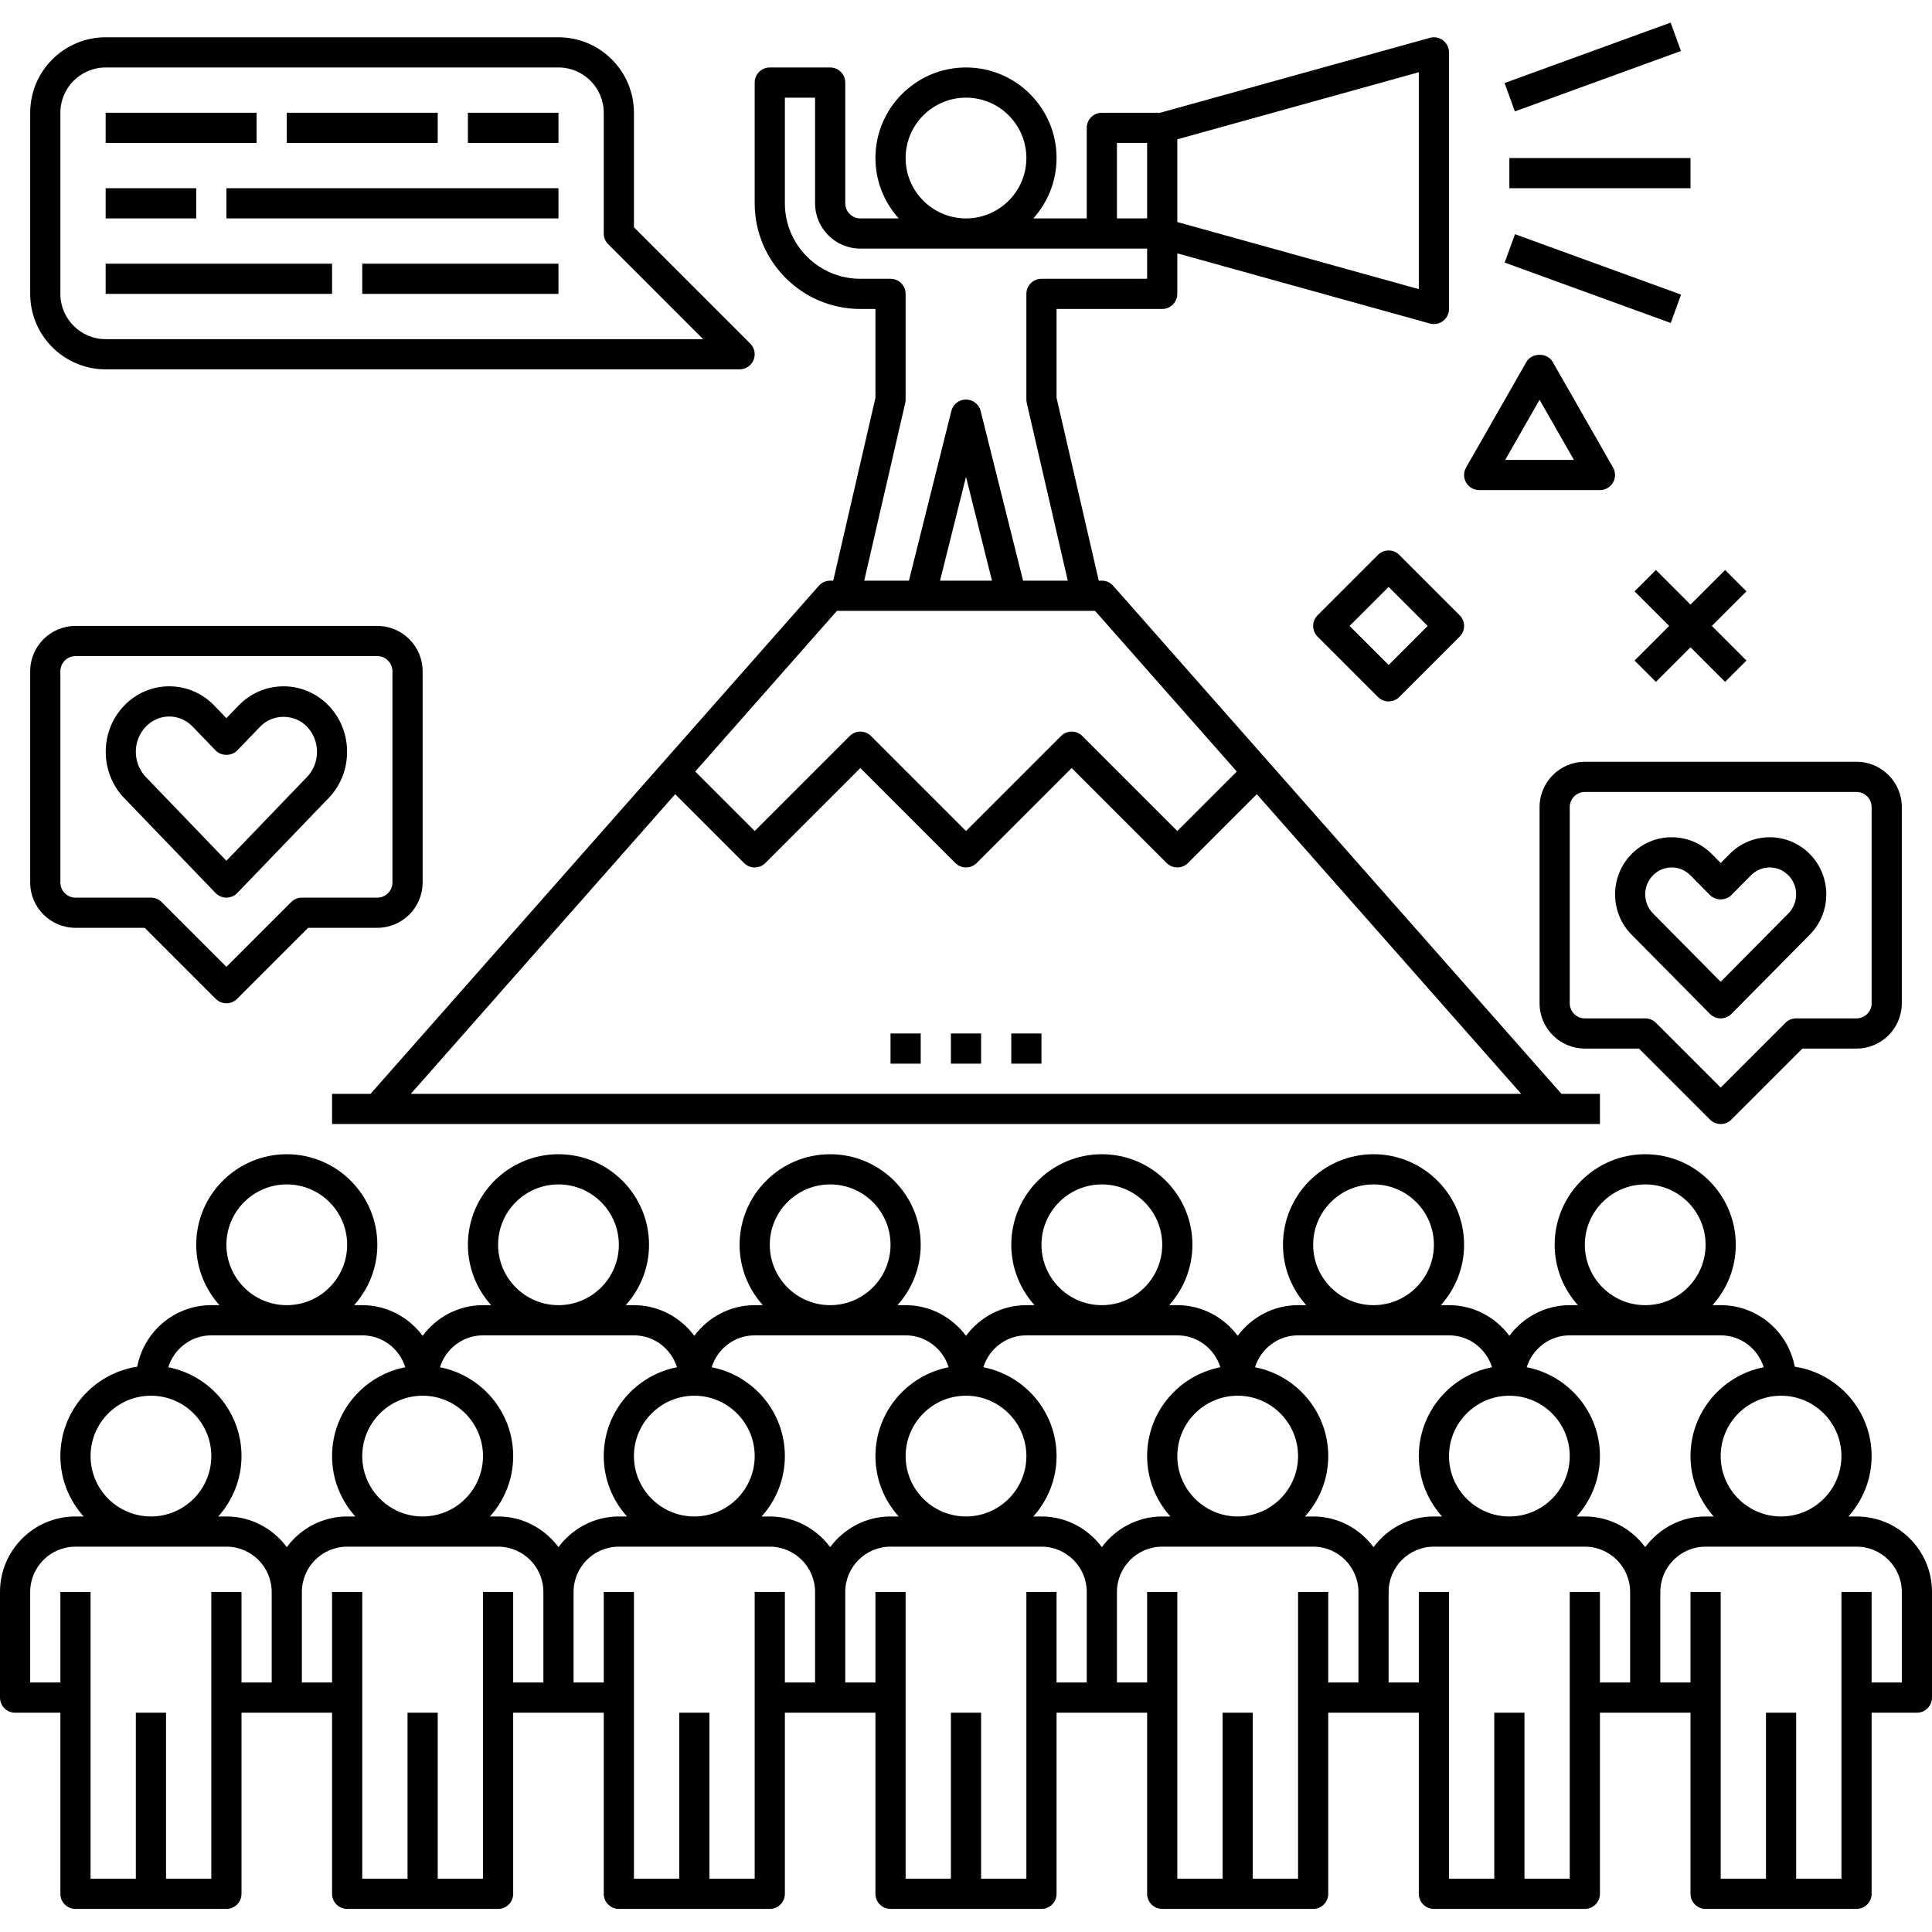 <?xml version="1.0" encoding="iso-8859-1"?>
<!-- Generator: Adobe Illustrator 19.0.0, SVG Export Plug-In . SVG Version: 6.00 Build 0)  -->
<svg version="1.1" id="Capa_1" xmlns="http://www.w3.org/2000/svg" xmlns:xlink="http://www.w3.org/1999/xlink" x="0px" y="0px"
	 viewBox="0 0 512 512" style="enable-background:new 0 0 512 512;" xml:space="preserve">
<g>
	<g>
		<path d="M492,401.881h-2.16c3.816-4.252,6.16-9.848,6.16-16c0-12-8.86-21.94-20.372-23.696
			c-1.744-9.264-9.868-16.304-19.628-16.304h-2.16c3.816-4.252,6.16-9.848,6.16-16c0-13.236-10.764-24-24-24
			c-13.236,0-24,10.764-24,24c0,6.152,2.344,11.748,6.16,16H416c-6.564,0-12.352,3.224-16,8.124c-3.648-4.9-9.436-8.124-16-8.124
			h-2.16c3.816-4.252,6.16-9.848,6.16-16c0-13.236-10.764-24-24-24c-13.236,0-24,10.764-24,24c0,6.152,2.344,11.748,6.16,16H344
			c-6.564,0-12.352,3.224-16,8.124c-3.648-4.9-9.436-8.124-16-8.124h-2.16c3.816-4.252,6.16-9.848,6.16-16c0-13.236-10.764-24-24-24
			c-13.236,0-24,10.764-24,24c0,6.152,2.344,11.748,6.16,16H272c-6.564,0-12.352,3.224-16,8.124c-3.648-4.9-9.436-8.124-16-8.124
			h-2.16c3.816-4.252,6.16-9.848,6.16-16c0-13.236-10.764-24-24-24c-13.236,0-24,10.764-24,24c0,6.152,2.344,11.748,6.16,16H200
			c-6.564,0-12.352,3.224-16,8.124c-3.648-4.9-9.436-8.124-16-8.124h-2.16c3.816-4.252,6.16-9.848,6.16-16c0-13.236-10.764-24-24-24
			c-13.236,0-24,10.764-24,24c0,6.152,2.344,11.748,6.16,16H128c-6.564,0-12.352,3.224-16,8.124c-3.648-4.9-9.436-8.124-16-8.124
			h-2.16c3.816-4.252,6.16-9.848,6.16-16c0-13.236-10.764-24-24-24s-24,10.764-24,24c0,6.152,2.344,11.748,6.16,16H56
			c-9.76,0-17.884,7.04-19.628,16.304C24.86,363.941,16,373.881,16,385.881c0,6.152,2.344,11.748,6.16,16H20
			c-11.028,0-20,8.972-20,20v28c0,2.208,1.788,4,4,4h12v48c0,2.208,1.788,4,4,4h20h20c2.212,0,4-1.792,4-4v-48h12h12v48
			c0,2.208,1.788,4,4,4h20h20c2.212,0,4-1.792,4-4v-48h12h12v48c0,2.208,1.788,4,4,4h20h20c2.212,0,4-1.792,4-4v-48h12h12v48
			c0,2.208,1.788,4,4,4h20h20c2.212,0,4-1.792,4-4v-48h12h12v48c0,2.208,1.788,4,4,4h20h20c2.212,0,4-1.792,4-4v-48h12h12v48
			c0,2.208,1.788,4,4,4h20h20c2.212,0,4-1.792,4-4v-48h12h12v48c0,2.208,1.788,4,4,4h20h20c2.212,0,4-1.792,4-4v-48h12
			c2.212,0,4-1.792,4-4v-28C512,410.853,503.028,401.881,492,401.881z M472,369.881c8.824,0,16,7.176,16,16c0,8.824-7.176,16-16,16
			c-8.824,0-16-7.176-16-16C456,377.057,463.176,369.881,472,369.881z M436,313.881c8.824,0,16,7.176,16,16c0,8.824-7.176,16-16,16
			c-8.824,0-16-7.176-16-16C420,321.057,427.176,313.881,436,313.881z M400,369.881c8.824,0,16,7.176,16,16c0,8.824-7.176,16-16,16
			c-8.824,0-16-7.176-16-16C384,377.057,391.176,369.881,400,369.881z M364,313.881c8.824,0,16,7.176,16,16c0,8.824-7.176,16-16,16
			c-8.824,0-16-7.176-16-16C348,321.057,355.176,313.881,364,313.881z M328,369.881c8.824,0,16,7.176,16,16c0,8.824-7.176,16-16,16
			c-8.824,0-16-7.176-16-16C312,377.057,319.176,369.881,328,369.881z M292,313.881c8.824,0,16,7.176,16,16c0,8.824-7.176,16-16,16
			c-8.824,0-16-7.176-16-16C276,321.057,283.176,313.881,292,313.881z M256,369.881c8.824,0,16,7.176,16,16c0,8.824-7.176,16-16,16
			c-8.824,0-16-7.176-16-16C240,377.057,247.176,369.881,256,369.881z M220,313.881c8.824,0,16,7.176,16,16c0,8.824-7.176,16-16,16
			c-8.824,0-16-7.176-16-16C204,321.057,211.176,313.881,220,313.881z M184,369.881c8.824,0,16,7.176,16,16c0,8.824-7.176,16-16,16
			c-8.824,0-16-7.176-16-16C168,377.057,175.176,369.881,184,369.881z M148,313.881c8.824,0,16,7.176,16,16c0,8.824-7.176,16-16,16
			c-8.824,0-16-7.176-16-16C132,321.057,139.176,313.881,148,313.881z M112,369.881c8.824,0,16,7.176,16,16c0,8.824-7.176,16-16,16
			s-16-7.176-16-16C96,377.057,103.176,369.881,112,369.881z M76,313.881c8.824,0,16,7.176,16,16c0,8.824-7.176,16-16,16
			s-16-7.176-16-16C60,321.057,67.176,313.881,76,313.881z M40,369.881c8.824,0,16,7.176,16,16c0,8.824-7.176,16-16,16
			s-16-7.176-16-16C24,377.057,31.176,369.881,40,369.881z M72,445.881h-8v-24h-8v76H44v-44h-8v44H24v-48v-28h-8v24H8v-24
			c0-6.616,5.384-12,12-12h40c6.616,0,12,5.384,12,12V445.881z M76,410.005c-3.648-4.9-9.436-8.124-16-8.124h-2.16
			c3.816-4.252,6.16-9.848,6.16-16c0-11.66-8.364-21.396-19.404-23.548c1.524-4.88,6.028-8.452,11.404-8.452h40
			c5.376,0,9.88,3.572,11.404,8.452C96.364,364.485,88,374.221,88,385.881c0,6.152,2.344,11.748,6.16,16H92
			C85.436,401.881,79.648,405.105,76,410.005z M144,445.881h-8v-24h-8v76h-12v-44h-8v44H96v-48v-28h-8v24h-8v-24
			c0-6.616,5.384-12,12-12h40c6.616,0,12,5.384,12,12V445.881z M148,410.005c-3.648-4.9-9.436-8.124-16-8.124h-2.16
			c3.816-4.252,6.16-9.848,6.16-16c0-11.66-8.364-21.396-19.404-23.548c1.524-4.88,6.028-8.452,11.404-8.452h40
			c5.376,0,9.88,3.572,11.404,8.452C168.364,364.485,160,374.221,160,385.881c0,6.152,2.344,11.748,6.16,16H164
			C157.436,401.881,151.648,405.105,148,410.005z M216,445.881h-8v-24h-8v76h-12v-44h-8v44h-12v-48v-28h-8v24h-8v-24
			c0-6.616,5.384-12,12-12h40c6.616,0,12,5.384,12,12V445.881z M220,410.005c-3.648-4.9-9.436-8.124-16-8.124h-2.16
			c3.816-4.252,6.16-9.848,6.16-16c0-11.66-8.364-21.396-19.404-23.548c1.524-4.88,6.028-8.452,11.404-8.452h40
			c5.376,0,9.88,3.572,11.404,8.452C240.364,364.485,232,374.221,232,385.881c0,6.152,2.344,11.748,6.16,16H236
			C229.436,401.881,223.648,405.105,220,410.005z M288,445.881h-8v-24h-8v76h-12v-44h-8v44h-12v-48v-28h-8v24h-8v-24
			c0-6.616,5.384-12,12-12h40c6.616,0,12,5.384,12,12V445.881z M292,410.005c-3.648-4.9-9.436-8.124-16-8.124h-2.16
			c3.816-4.252,6.16-9.848,6.16-16c0-11.66-8.364-21.396-19.404-23.548c1.524-4.88,6.028-8.452,11.404-8.452h40
			c5.376,0,9.88,3.572,11.404,8.452C312.364,364.485,304,374.221,304,385.881c0,6.152,2.344,11.748,6.16,16H308
			C301.436,401.881,295.648,405.105,292,410.005z M360,445.881h-8v-24h-8v76h-12v-44h-8v44h-12v-48v-28h-8v24h-8v-24
			c0-6.616,5.384-12,12-12h40c6.616,0,12,5.384,12,12V445.881z M364,410.005c-3.648-4.9-9.436-8.124-16-8.124h-2.16
			c3.816-4.252,6.16-9.848,6.16-16c0-11.66-8.364-21.396-19.404-23.548c1.524-4.88,6.028-8.452,11.404-8.452h40
			c5.376,0,9.88,3.572,11.404,8.452C384.364,364.485,376,374.221,376,385.881c0,6.152,2.344,11.748,6.16,16H380
			C373.436,401.881,367.648,405.105,364,410.005z M432,445.881h-8v-24h-8v76h-12v-44h-8v44h-12v-48v-28h-8v24h-8v-24
			c0-6.616,5.384-12,12-12h40c6.616,0,12,5.384,12,12V445.881z M436,410.005c-3.648-4.9-9.436-8.124-16-8.124h-2.16
			c3.816-4.252,6.16-9.848,6.16-16c0-11.66-8.364-21.396-19.404-23.548c1.524-4.88,6.028-8.452,11.404-8.452h40
			c5.376,0,9.88,3.572,11.404,8.452C456.364,364.485,448,374.221,448,385.881c0,6.152,2.344,11.748,6.16,16H452
			C445.436,401.881,439.648,405.105,436,410.005z M504,445.881h-8v-24h-8v76h-12v-44h-8v44h-12v-48v-28h-8v24h-8v-24
			c0-6.616,5.384-12,12-12h40c6.616,0,12,5.384,12,12V445.881z"/>
	</g>
</g>
<g>
	<g>
		<path d="M413.804,289.881L295,155.233c-0.76-0.86-1.852-1.352-3-1.352h-0.816L280,105.429V81.881h28c2.212,0,4-1.792,4-4v-10.74
			l66.928,18.592c0.352,0.1,0.712,0.148,1.072,0.148c0.864,0,1.716-0.28,2.42-0.816c0.996-0.756,1.58-1.936,1.58-3.184v-68
			c0-1.248-0.584-2.428-1.58-3.184c-1.004-0.756-2.296-1.008-3.492-0.668l-71.472,19.852H292c-2.212,0-4,1.792-4,4v24h-14.16
			c3.816-4.252,6.16-9.848,6.16-16c0-13.236-10.764-24-24-24c-13.236,0-24,10.764-24,24c0,6.152,2.344,11.748,6.16,16H228
			c-2.208,0-4-1.796-4-4v-32c0-2.208-1.788-4-4-4h-16c-2.212,0-4,1.792-4,4v32c0,15.44,12.564,28,28,28h4v23.548l-11.184,48.452H220
			c-1.148,0-2.24,0.492-3,1.352L98.196,289.881H88v8h12h312h12v-8H413.804z M312,36.921l64-17.78v57.48l-64-17.78V36.921z
			 M296,37.881h8v20h-8V37.881z M256,25.881c8.824,0,16,7.176,16,16s-7.176,16-16,16c-8.824,0-16-7.176-16-16
			S247.176,25.881,256,25.881z M239.9,106.785c0.064-0.3,0.1-0.6,0.1-0.904v-28c0-2.208-1.788-4-4-4h-8c-11.028,0-20-8.972-20-20
			v-28h8v28c0,6.616,5.384,12,12,12h76v8h-28c-2.212,0-4,1.792-4,4v28c0,0.304,0.036,0.604,0.1,0.9l10.872,47.1h-11.848
			l-11.244-44.972c-0.448-1.78-2.044-3.028-3.88-3.028s-3.432,1.248-3.88,3.028l-11.244,44.972h-11.848L239.9,106.785z
			 M262.88,153.881h-13.76l6.88-27.508L262.88,153.881z M221.804,161.881H224h20h24h20h2.196l37.568,42.58L312,220.225
			l-25.172-25.172c-1.564-1.564-4.092-1.564-5.656,0L256,220.225l-25.172-25.172c-1.564-1.564-4.092-1.564-5.656,0L200,220.225
			l-15.764-15.764L221.804,161.881z M108.864,289.881l70.068-79.412l18.24,18.24c1.564,1.564,4.092,1.564,5.656,0L228,203.537
			l25.172,25.172c1.564,1.564,4.092,1.564,5.656,0L284,203.537l25.172,25.172c0.78,0.78,1.804,1.172,2.828,1.172
			s2.048-0.392,2.828-1.172l18.24-18.24l70.068,79.412H108.864z"/>
	</g>
</g>
<g>
	<g>
		<rect x="400" y="41.881" width="48" height="8"/>
	</g>
</g>
<g>
	<g>
		<rect x="398.602" y="13.877" transform="matrix(0.94 -0.342 0.342 0.94 19.293 145.279)" width="46.82" height="8"/>
	</g>
</g>
<g>
	<g>
		<rect x="417.985" y="50.479" transform="matrix(0.342 -0.94 0.94 0.342 208.351 445.226)" width="8" height="46.82"/>
	</g>
</g>
<g>
	<g>
		<path d="M100,165.881H20c-6.616,0-12,5.384-12,12v56c0,6.616,5.384,12,12,12h18.344l18.828,18.828
			c0.78,0.78,1.804,1.172,2.828,1.172s2.048-0.392,2.828-1.172l18.828-18.828H100c6.616,0,12-5.384,12-12v-56
			C112,171.265,106.616,165.881,100,165.881z M104,233.881c0,2.204-1.792,4-4,4H80c-1.064,0-2.08,0.42-2.828,1.172L60,256.225
			l-17.172-17.172c-0.748-0.752-1.764-1.172-2.828-1.172H20c-2.208,0-4-1.796-4-4v-56c0-2.204,1.792-4,4-4h80c2.208,0,4,1.796,4,4
			V233.881z"/>
	</g>
</g>
<g>
	<g>
		<path d="M87.12,187.021c-3.192-3.312-7.444-5.14-11.976-5.14c-4.528,0-8.78,1.828-11.968,5.14l-3.176,3.3l-3.176-3.3
			c-3.188-3.312-7.44-5.14-11.968-5.14c-4.532,0-8.784,1.828-11.972,5.14c-6.484,6.74-6.484,17.7,0,24.44l24.232,25.192
			c0.756,0.784,1.8,1.228,2.884,1.228s2.128-0.444,2.884-1.228l24.236-25.192C93.604,204.721,93.604,193.761,87.12,187.021z
			 M81.356,205.913L60,228.113l-21.352-22.196c-3.54-3.684-3.54-9.668,0-13.348c1.668-1.732,3.872-2.688,6.208-2.688
			c2.332,0,4.536,0.956,6.204,2.688l6.06,6.296c1.508,1.568,4.256,1.568,5.764,0l6.06-6.296c3.336-3.472,9.076-3.464,12.412,0
			C84.896,196.249,84.896,202.237,81.356,205.913z"/>
	</g>
</g>
<g>
	<g>
		<path d="M492,201.881h-72c-6.616,0-12,5.384-12,12v52c0,6.616,5.384,12,12,12h14.344l18.828,18.828
			c0.78,0.78,1.804,1.172,2.828,1.172s2.048-0.392,2.828-1.172l18.828-18.828H492c6.616,0,12-5.384,12-12v-52
			C504,207.265,498.616,201.881,492,201.881z M496,265.881c0,2.204-1.792,4-4,4h-16c-1.064,0-2.08,0.42-2.828,1.172L456,288.225
			l-17.172-17.172c-0.748-0.752-1.764-1.172-2.828-1.172h-16c-2.208,0-4-1.796-4-4v-52c0-2.204,1.792-4,4-4h72c2.208,0,4,1.796,4,4
			V265.881z"/>
	</g>
</g>
<g>
	<g>
		<path d="M479.616,226.329c-2.836-2.868-6.608-4.448-10.628-4.448c-0.004,0-0.004,0-0.004,0c-4.02,0-7.796,1.58-10.636,4.448
			L456,228.705l-2.348-2.376c-2.84-2.868-6.616-4.448-10.636-4.448c0,0,0,0-0.004,0c-4.02,0-7.792,1.58-10.628,4.448
			c-5.828,5.892-5.828,15.48,0,21.372l20.772,20.992c0.752,0.76,1.776,1.188,2.844,1.188s2.092-0.428,2.844-1.188l20.772-20.996
			C485.444,241.805,485.444,232.221,479.616,226.329z M473.928,242.073L456,260.193l-17.928-18.12c-2.76-2.788-2.76-7.328,0-10.116
			c1.324-1.336,3.08-2.076,4.944-2.076s3.624,0.736,4.948,2.076l5.192,5.248c1.5,1.52,4.188,1.52,5.688,0l5.192-5.248
			c1.324-1.34,3.084-2.076,4.948-2.076c1.864,0,3.62,0.736,4.944,2.076C476.684,234.749,476.684,239.285,473.928,242.073z"/>
	</g>
</g>
<g>
	<g>
		<path d="M198.828,91.053L168,60.225V29.881c0-11.028-8.972-20-20-20H28c-11.028,0-20,8.972-20,20v48c0,11.028,8.972,20,20,20h168
			c1.616,0,3.08-0.976,3.696-2.468C200.316,93.917,199.972,92.197,198.828,91.053z M28,89.881c-6.616,0-12-5.384-12-12v-48
			c0-6.616,5.384-12,12-12h120c6.616,0,12,5.384,12,12v32c0,1.06,0.42,2.08,1.172,2.828l25.172,25.172H28z"/>
	</g>
</g>
<g>
	<g>
		<rect x="28" y="29.881" width="40" height="8"/>
	</g>
</g>
<g>
	<g>
		<rect x="76" y="29.881" width="40" height="8"/>
	</g>
</g>
<g>
	<g>
		<rect x="124" y="29.881" width="24" height="8"/>
	</g>
</g>
<g>
	<g>
		<rect x="28" y="49.881" width="24" height="8"/>
	</g>
</g>
<g>
	<g>
		<rect x="60" y="49.881" width="88" height="8"/>
	</g>
</g>
<g>
	<g>
		<rect x="28" y="69.881" width="60" height="8"/>
	</g>
</g>
<g>
	<g>
		<rect x="96" y="69.881" width="52" height="8"/>
	</g>
</g>
<g>
	<g>
		<path d="M427.472,123.897l-16-28c-1.42-2.492-5.524-2.492-6.944,0l-16,28c-0.708,1.24-0.704,2.76,0.012,3.992
			c0.716,1.232,2.036,1.992,3.46,1.992h32c1.424,0,2.744-0.76,3.46-1.992S428.18,125.137,427.472,123.897z M398.892,121.881
			L408,105.945l9.104,15.936H398.892z"/>
	</g>
</g>
<g>
	<g>
		<path d="M386.828,163.053l-16-16c-1.564-1.564-4.092-1.564-5.656,0l-16,16c-1.564,1.564-1.564,4.092,0,5.656l16,16
			c0.78,0.78,1.804,1.172,2.828,1.172s2.048-0.392,2.828-1.172l16-16C388.392,167.145,388.392,164.617,386.828,163.053z
			 M368,176.225l-10.344-10.344L368,155.537l10.344,10.344L368,176.225z"/>
	</g>
</g>
<g>
	<g>
		<polygon points="462.828,156.709 457.172,151.053 448,160.225 438.828,151.053 433.172,156.709 442.344,165.881 433.172,175.053 
			438.828,180.709 448,171.537 457.172,180.709 462.828,175.053 453.656,165.881 		"/>
	</g>
</g>
<g>
	<g>
		<rect x="252" y="273.881" width="8" height="8"/>
	</g>
</g>
<g>
	<g>
		<rect x="268" y="273.881" width="8" height="8"/>
	</g>
</g>
<g>
	<g>
		<rect x="236" y="273.881" width="8" height="8"/>
	</g>
</g>
<g>
</g>
<g>
</g>
<g>
</g>
<g>
</g>
<g>
</g>
<g>
</g>
<g>
</g>
<g>
</g>
<g>
</g>
<g>
</g>
<g>
</g>
<g>
</g>
<g>
</g>
<g>
</g>
<g>
</g>
</svg>
